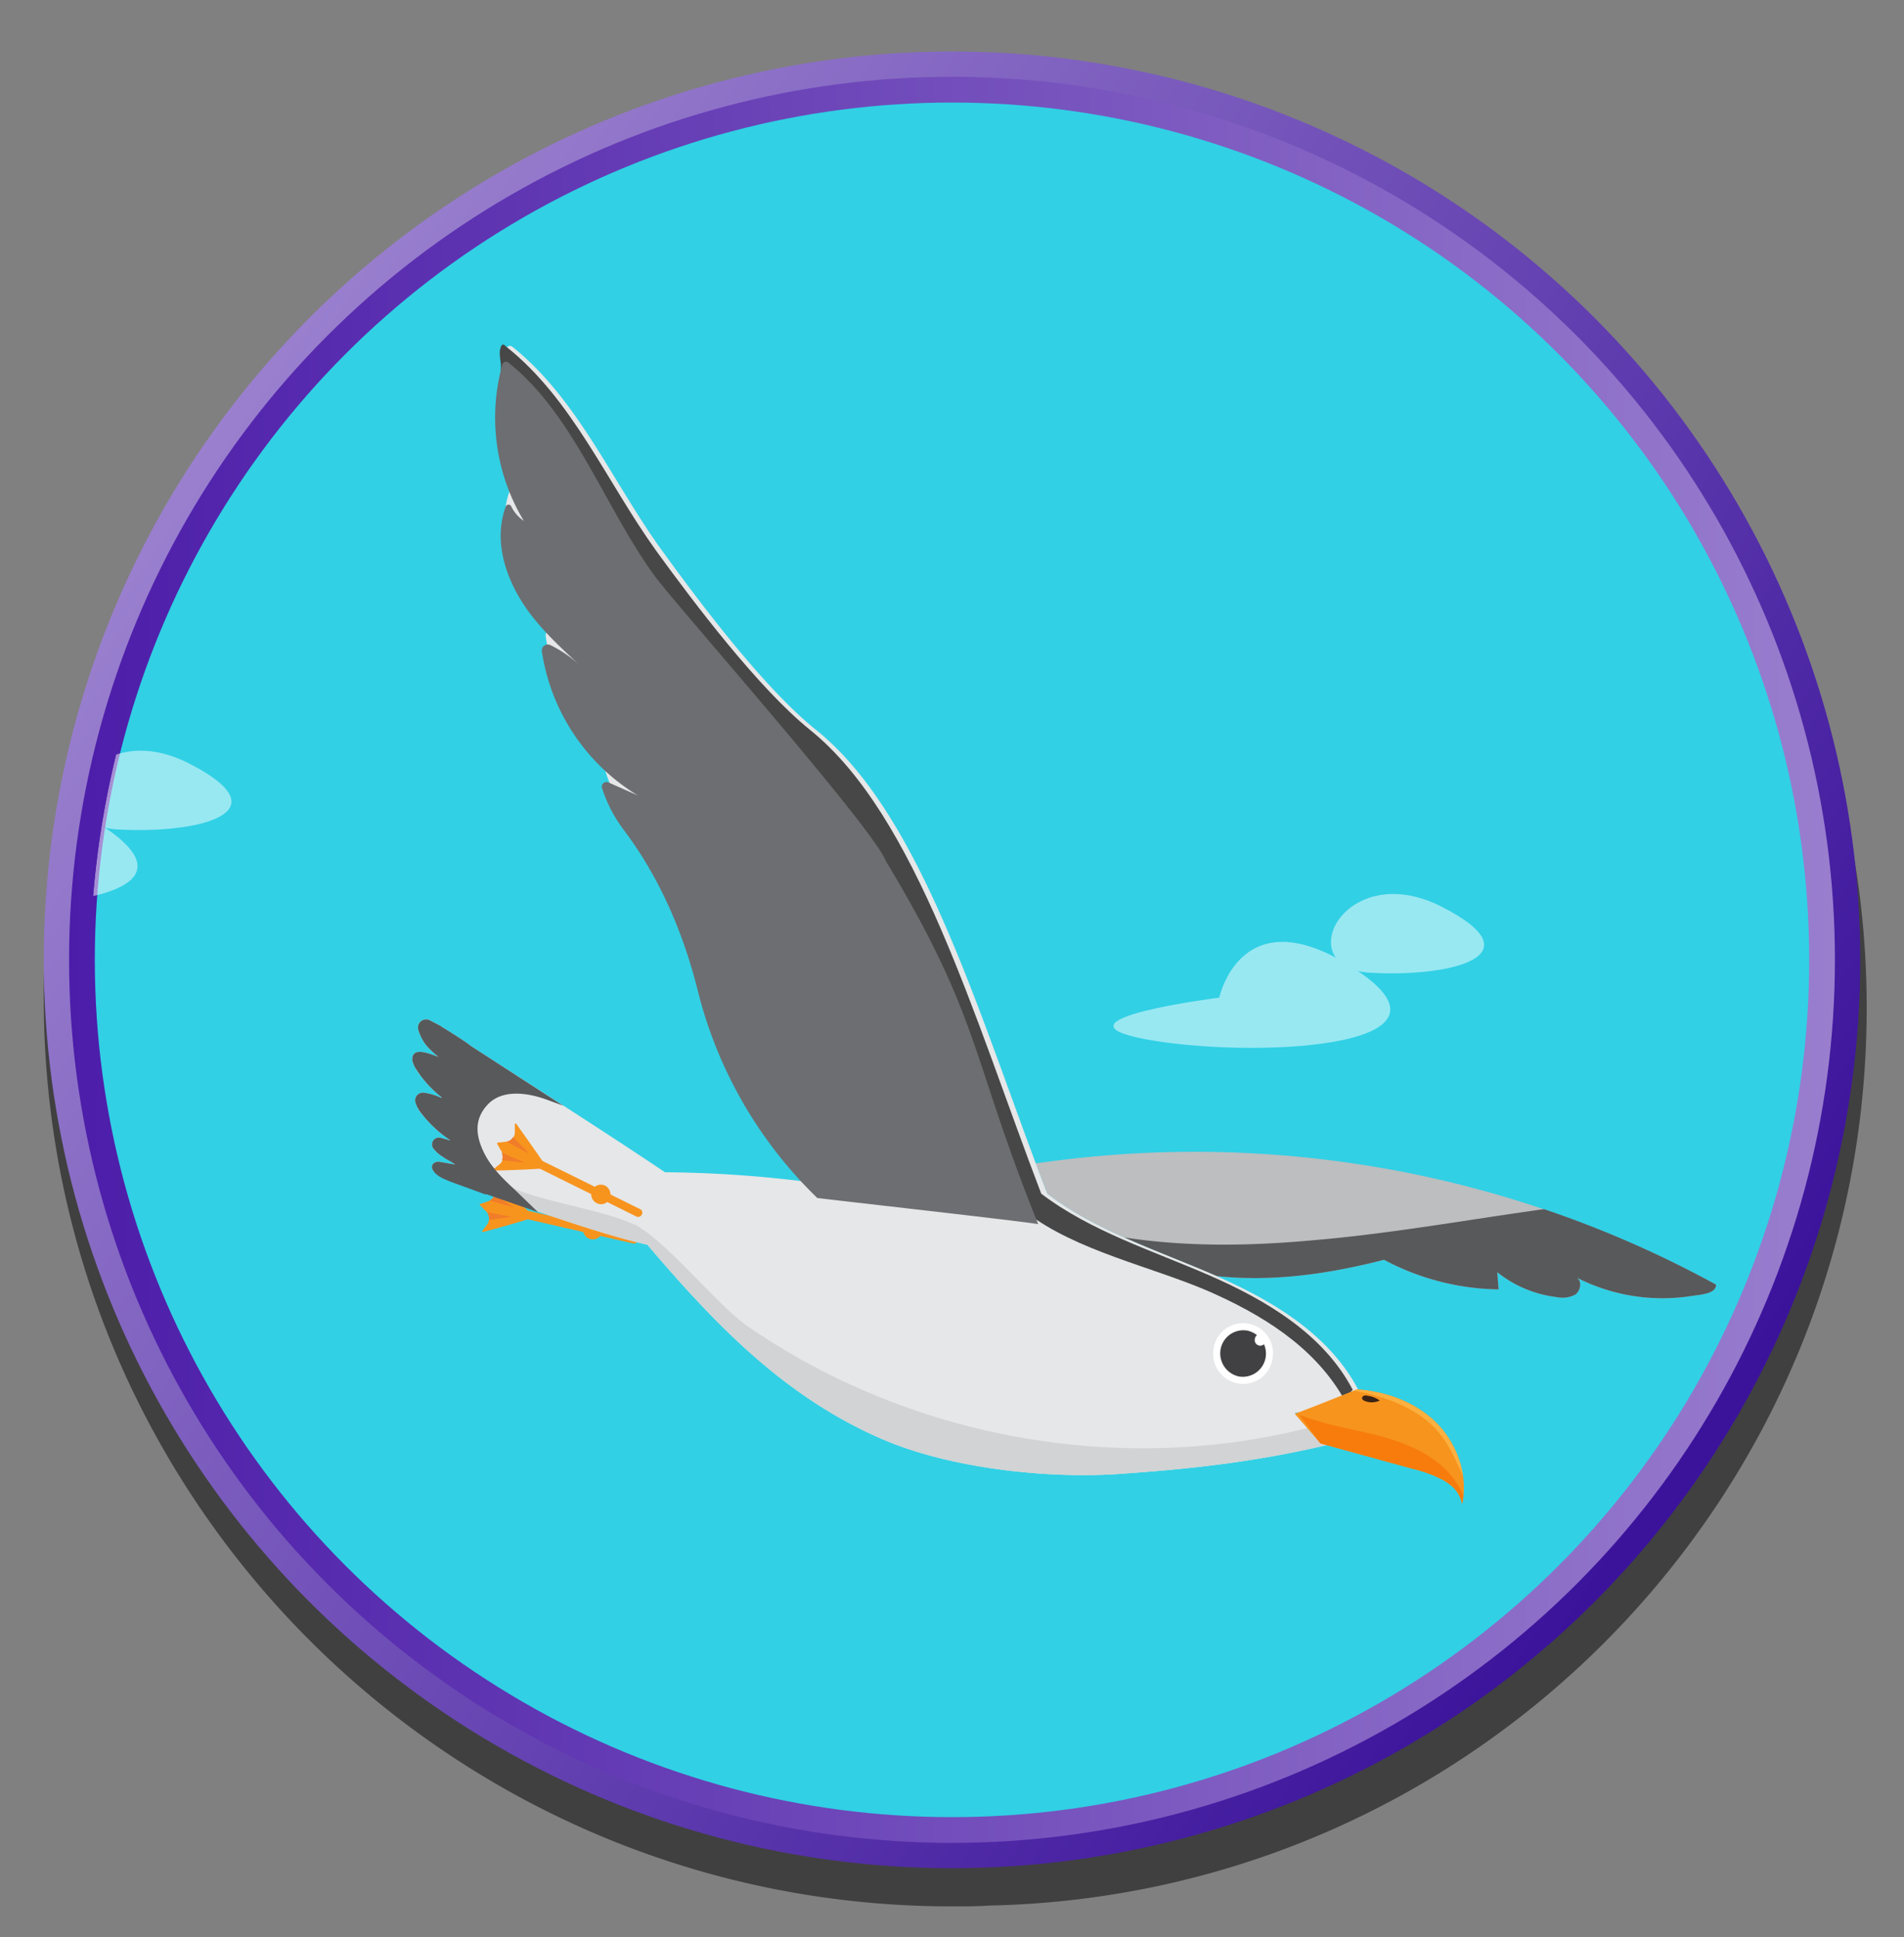 <svg id="SB39_Interactive_Icon_13_F1" xmlns="http://www.w3.org/2000/svg" xmlns:xlink="http://www.w3.org/1999/xlink" viewBox="0 0 443.8 451.5"><rect x="0" y="0" width="443.8" height="451.5" fill="#808080" stroke="none"/><defs><style>.cls-1{fill:none;}.cls-2,.cls-6{opacity:0.5;}.cls-3{fill:url(#linear-gradient);}.cls-4{fill:#31d0e5;stroke-miterlimit:10;stroke-width:6px;stroke:url(#linear-gradient-2);}.cls-5{clip-path:url(#clip-path);}.cls-7{fill:#fff;}.cls-8{fill:#bcbec0;}.cls-9{fill:#58595b;}.cls-10{fill:#f7941e;}.cls-11{fill:#f17c29;}.cls-12{fill:#e6e7e8;}.cls-13{fill:#474747;}.cls-14{fill:#414042;}.cls-15{fill:#6d6e71;}.cls-16{fill:#d1d3d4;}.cls-17{fill:#f77c0c;}.cls-18{fill:#3c2415;}.cls-19{fill:#fbb040;}</style><linearGradient id="linear-gradient" x1="43.17" y1="101.28" x2="392.43" y2="340.6" gradientUnits="userSpaceOnUse"><stop offset="0" stop-color="#9b81cf"/><stop offset="1" stop-color="#3b139b"/></linearGradient><linearGradient id="linear-gradient-2" x1="16.1" y1="223.74" x2="427.68" y2="223.74" gradientUnits="userSpaceOnUse"><stop offset="0" stop-color="#4c1da9"/><stop offset="1" stop-color="#997ece"/></linearGradient><clipPath id="clip-path"><ellipse class="cls-1" cx="228.1" cy="226.1" rx="207.1" ry="209.2"/></clipPath></defs><g id="Layer_1" data-name="Layer 1"><g id="_01" data-name="01"><path class="cls-2" d="M435.1,235a208.3,208.3,0,0,0-25.4-100A211.6,211.6,0,0,0,221.9,21C105,21,10.2,115.8,10.2,232.7S105,444.3,221.9,444.3c3,0,5.9,0,8.9-.2C344.1,441.6,435.1,348.9,435.1,235Z"/><circle class="cls-3" cx="221.9" cy="223.7" r="211.7"/><circle class="cls-4" cx="221.9" cy="223.7" r="202.8"/></g><g id="_02" data-name="02"><g class="cls-5"><g class="cls-6"><path class="cls-7" d="M-7.8,199.1s5.2-24.5,32.3-6.2-25.6,20.4-49.5,16S-7.8,199.1-7.8,199.1Z"/><path class="cls-7" d="M44,177.9c22.6,11.5,2.2,16.5-16.7,15.4S21.4,166.4,44,177.9Z"/><path class="cls-7" d="M284.2,232.5s5.2-24.5,32.3-6.2-25.6,20.4-49.5,15.9S284.2,232.5,284.2,232.5Z"/><path class="cls-7" d="M336,211.3c22.6,11.5,2.1,16.5-16.7,15.4S313.3,199.8,336,211.3Z"/></g><path class="cls-8" d="M283.6,297.4l-.5-.2c-13.3-5.8-27.5-10.2-39-19l-2.7-7.1,1.8-.2A254,254,0,0,1,400,299.4c0,2.1-3.4,2.3-5.5,2.6a43.9,43.9,0,0,1-26.9-4.2c1.2.9.8,3-.4,3.9a6.3,6.3,0,0,1-4.3.6,27.3,27.3,0,0,1-13.9-5.8l.3,4a58.3,58.3,0,0,1-26.7-6.9C309.8,296.9,296.6,298.8,283.6,297.4Z"/><path class="cls-9" d="M283.6,297.4l-.5-.2c-6.9-3-14.1-5.7-21-8.8,14.3,2.2,29,2,43.4.7,18.2-1.5,36.3-4.8,54.4-7.3A250.3,250.3,0,0,1,400,299.4c0,2.1-3.4,2.3-5.5,2.6a43.9,43.9,0,0,1-26.9-4.2c1.2.9.8,3-.4,3.9a6.3,6.3,0,0,1-4.3.6,27.3,27.3,0,0,1-13.9-5.8l.3,4a58.3,58.3,0,0,1-26.7-6.9C309.8,296.9,296.6,298.8,283.6,297.4Z"/><path class="cls-10" d="M147.6,289.8l-24.9-5.7c-1.2-.3-.7-2.1.5-1.9l24.9,5.7C149.3,288.2,148.8,290,147.6,289.8Z"/><path class="cls-10" d="M138.7,284.4a2.3,2.3,0,0,0-2.7,1.7,2.2,2.2,0,0,0,1.7,2.7,2.3,2.3,0,0,0,2.7-1.7A2.4,2.4,0,0,0,138.7,284.4Z"/><path class="cls-10" d="M124.5,283.6c0-.3-7.3-6.6-9.2-8.3-.2-.1-.4,0-.4.2l.4,1.9a2.2,2.2,0,0,1-1.6,2.6l-1.8.6a.2.2,0,0,0,0,.3l1.3,1.3a2.4,2.4,0,0,1,.4,3.1l-1.2,1.6c-.1.1.1.3.3.2C115.1,286.5,124.4,283.9,124.5,283.6Z"/><path class="cls-11" d="M119.8,281.4l-5.7-1.6a2.5,2.5,0,0,0,1.2-1.3Z"/><path class="cls-11" d="M113.5,282.5l5.8,1.1-5.3.7A2.5,2.5,0,0,0,113.5,282.5Z"/><path class="cls-12" d="M121.4,134.7c-3.5-6.1-5-13.8-2.6-20.3a.6.6,0,0,1,1.2-.1,8.7,8.7,0,0,0,3,3.5,46.8,46.8,0,0,1-5-36.5.9.9,0,0,1,1.4-.5c15.3,12.2,23.3,31.5,34.9,47.5,9,12.4,23.8,32.1,35.9,41.8,24.9,19.9,38.2,67.3,53.9,108.1,11.5,8.8,25.7,13.2,39,19s26.7,13.7,33.5,26.7c-1.5,1.4-11.5,5.7-14.8,5.3,4,4.1,4.1,2.8,7.4,7.6-16.7,3.9-31,5.5-48.1,6.7s-39.9-1.3-55.7-8.2c-22.5-9.8-38.5-26.4-54.5-45.2-11.1-2.5-26.3-8.1-37.6-11.9a.1.1,0,0,0-.1.1l-5.2-1.9c-3-1.1-4.8-1.7-6-2.6a3.8,3.8,0,0,1-1.1-1.1,1.2,1.2,0,0,1,0-1.4,1.7,1.7,0,0,1,1.7-.5l3.5.6c-1.4-1-1.5-.8-2.9-1.8a7.7,7.7,0,0,1-2.3-2.1h0a1.6,1.6,0,0,1,1.9-2.3l2.2.6c-.1,0-.1,0-.1-.1a28.3,28.3,0,0,1-6.9-6.5,6.8,6.8,0,0,1-1.2-2.4h0a1.8,1.8,0,0,1,2.2-2.1,12.7,12.7,0,0,1,3.9,1.2v-.2a26.2,26.2,0,0,1-5.9-6.5,6.4,6.4,0,0,1-.9-2.1c-.2-3.6,4.7-1.2,6.1-.8a20.3,20.3,0,0,1-2.7-2.5,10.7,10.7,0,0,1-2-3.8,1.9,1.9,0,0,1,2.5-2.3l2.7,1.4h0l.4.3c2.2,1.3,4.6,2.9,5.5,3.5l1.2.9c15,9.7,30.9,19.8,45.2,29.4a280.4,280.4,0,0,1,36.6,2.7,101.6,101.6,0,0,1-28-48.4c-3.4-13.6-9-26.6-17.4-37.8a31.9,31.9,0,0,1-5-9.7,1,1,0,0,1,1.4-1.2l7,3a46.8,46.8,0,0,1-22.4-33.5,1.4,1.4,0,0,1,1.9-1.5,34.3,34.3,0,0,1,7,4.7C130.6,146.4,125,141.2,121.4,134.7Z"/><path class="cls-12" d="M132.7,155.9a26.1,26.1,0,0,0-4.7-3.5l-.3-1.3Z"/><path class="cls-12" d="M142.8,183.9a40.5,40.5,0,0,0,3.4,2.3l-3-1.3Z"/><path class="cls-12" d="M99.5,260.2v.2l-.9-.5-.6-.7-.7-1A20.9,20.9,0,0,0,99.5,260.2Z"/><path class="cls-12" d="M117.7,120.4a8.6,8.6,0,0,1,.1-1.6,37.2,37.2,0,0,0,1.9,3.4A6,6,0,0,1,117.7,120.4Z"/><path class="cls-12" d="M96.8,249l2.1,1.8-1.1-.4-.8-1.2Z"/><path class="cls-13" d="M281.4,300.8c-13.4-5.7-30.4-9.3-42-18.1-15.7-40.8-32.7-85.5-53.9-108.2-10.6-11.3-26.9-29.3-35.9-41.7-11.3-15.7-18.1-34.2-32.9-46.5.3-1.5-.5-3.4-.1-5s1-.9,1.4-.5c15.4,12.2,23.4,31.5,34.9,47.5,9,12.4,23.9,32.1,35.9,41.8,24.9,20,38.3,67.3,53.9,108.1,11.6,8.8,25.8,13.2,39.1,19s26.7,13.7,33.5,26.7c-.6.6-.2.6-2.4,1.5C305.9,313.6,294,306.3,281.4,300.8Z"/><path class="cls-7" d="M282.9,314.2a7,7,0,0,0,5.6,8.2,6.9,6.9,0,0,0,8.1-5.7,7,7,0,0,0-5.6-8.2A6.9,6.9,0,0,0,282.9,314.2Z"/><path class="cls-14" d="M284.5,314.5a5.5,5.5,0,0,0,4.3,6.3,5.4,5.4,0,0,0,6.2-4.4,5.5,5.5,0,0,0-4.3-6.3A5.4,5.4,0,0,0,284.5,314.5Z"/><path class="cls-7" d="M292.5,312a1.3,1.3,0,0,0,1,1.6,1.4,1.4,0,0,0,1.6-1.1,1.3,1.3,0,0,0-1.1-1.6A1.3,1.3,0,0,0,292.5,312Z"/><path class="cls-15" d="M119.1,117.9a8.7,8.7,0,0,0,3,3.5,46.6,46.6,0,0,1-5-36.5.9.9,0,0,1,1.4-.4c15.3,12.2,22.4,33.6,34,49.6,4.6,6.4,50.8,58.5,54,66.6,22.3,37,19.8,45.8,35.5,84.6-3.8-.7-47.7-5.6-51.5-6.1a101.3,101.3,0,0,1-27.8-48.1c-3.4-13.7-9-26.7-17.4-37.8a33.1,33.1,0,0,1-5-9.7,1.1,1.1,0,0,1,1.4-1.3l7,3.1a47.5,47.5,0,0,1-22.4-33.6,1.4,1.4,0,0,1,1.9-1.5,29.2,29.2,0,0,1,7,4.8c-5.5-5.1-11.1-10.2-14.7-16.8s-5-13.7-2.6-20.3A.7.7,0,0,1,119.1,117.9Z"/><path class="cls-12" d="M128,152.4l-.3-1.3Z"/><path class="cls-12" d="M99.5,260.4l-.9-.5-.6-.7-.7-1a20.9,20.9,0,0,0,2.2,2Z"/><path class="cls-12" d="M98.9,250.8l-1.1-.4-.8-1.2-.2-.2Z"/><path class="cls-7" d="M160.5,136.7l-.4-.6Z"/><path class="cls-7" d="M158.4,133.9l-.4-.5Z"/><path class="cls-7" d="M156.5,131.3l-.4-.5Z"/><path class="cls-7" d="M165,142.6l-.6-.7Z"/><path class="cls-7" d="M169.8,148.6l-.7-.8Z"/><path class="cls-7" d="M167.3,145.6l-.6-.8Z"/><path class="cls-7" d="M162.7,139.6l-.5-.6Z"/><path class="cls-7" d="M138.2,103.1a124.1,124.1,0,0,0-8.5-12A124.1,124.1,0,0,1,138.2,103.1Z"/><path class="cls-7" d="M129.7,91.1c-1.2-1.4-2.4-2.8-3.7-4.1C127.3,88.3,128.5,89.7,129.7,91.1Z"/><path class="cls-10" d="M148.5,283.6l-23-11.4c-1.1-.5-.1-2.2,1-1.6l22.9,11.3A1,1,0,0,1,148.5,283.6Z"/><path class="cls-10" d="M141,276.3a2.3,2.3,0,0,0-3,1.1,2.3,2.3,0,0,0,1.1,3,2.2,2.2,0,0,0,3-1A2.4,2.4,0,0,0,141,276.3Z"/><path class="cls-10" d="M127.4,272.2c.1-.3-5.6-8.2-7-10.2-.2-.2-.4-.2-.4,0v2a2.2,2.2,0,0,1-2.2,2.1l-1.8.2c-.1.1-.2.2-.1.3l.9,1.6a2.3,2.3,0,0,1-.3,3.1l-1.5,1.2c-.1.1,0,.4.2.3C117.7,272.8,127.3,272.4,127.4,272.2Z"/><path class="cls-11" d="M123.4,268.9l-5.3-2.8a2.5,2.5,0,0,0,1.5-1.1Z"/><path class="cls-11" d="M116.9,268.6l5.5,2.4-5.4-.6A2.3,2.3,0,0,0,116.9,268.6Z"/><path class="cls-16" d="M148.4,285.7c-3.8-2.3,4,2.1,0,0Z"/><path class="cls-16" d="M118.3,276.3c7,3.7,23.1,5.7,30.1,9.4s19,18.6,25.6,23.2c37.9,26.3,87.1,35.2,131.6,23.7a19.1,19.1,0,0,1,3.6,4.2c-16.7,3.9-31,5.5-48.1,6.7s-39.9-1.3-55.7-8.2c-22.5-9.8-38.5-26.4-54.5-45.2-8.8-2-20.2-5.9-30.2-9.3C120.9,279.6,118,277.4,118.3,276.3Z"/><path class="cls-9" d="M100.9,272.7a1.2,1.2,0,0,1,0-1.4,1.7,1.7,0,0,1,1.7-.5l3.5.6c-1.4-1-1.5-.8-2.9-1.8a7.7,7.7,0,0,1-2.3-2.1h0a1.6,1.6,0,0,1,1.9-2.3l2.2.6c-.1,0-.1,0-.1-.1a28.3,28.3,0,0,1-6.9-6.5,6.8,6.8,0,0,1-1.2-2.4h0a1.8,1.8,0,0,1,2.2-2.1,12.7,12.7,0,0,1,3.9,1.2v-.2a26.2,26.2,0,0,1-5.9-6.5,6.4,6.4,0,0,1-.9-2.1c-.2-3.6,4.7-1.2,6.1-.8a20.3,20.3,0,0,1-2.7-2.5,10.7,10.7,0,0,1-2-3.8,1.9,1.9,0,0,1,2.5-2.3l2.7,1.4h0l.4.3c2.2,1.3,4.6,2.9,5.5,3.5l1.2.9,21.5,13.9-4.1-1.5c-4.5-1.6-10.2-2.3-13.5,1.2s-2.7,7.3-1.1,10.8,4.3,6.2,7.1,8.8l5.7,5.5-12.1-4.2a.1.1,0,0,0-.1.1l-5.2-1.9c-3-1.1-4.8-1.7-6-2.6A3.8,3.8,0,0,1,100.9,272.7Z"/><path class="cls-10" d="M301.8,329.5l6,6.9,21.4,5.9a30.4,30.4,0,0,1,7.3,2.7c2.3,1.4,3.7,2.8,4.3,5.5,1.5-6.9-1.3-14.3-6.2-19.1s-11.6-7.1-18.3-7.6C316.3,323.8,306.7,327.7,301.8,329.5Z"/><path class="cls-17" d="M302.8,329.7c5,2,10.4,3,15.7,4.2s12.1,3.2,16.9,7.2a19.9,19.9,0,0,1,5.7,7.4,13.8,13.8,0,0,1-.3,2c-.6-2.7-2-4.1-4.3-5.5a30.4,30.4,0,0,0-7.3-2.7l-21.4-5.9C305.8,334,304.8,332,302.8,329.7Z"/><path class="cls-18" d="M318.1,326.5a4.3,4.3,0,0,0,3.5-.1,6.1,6.1,0,0,0-2.8-1.1,1.4,1.4,0,0,0-.9,0c-.3.1-.5.5-.4.7S317.8,326.4,318.1,326.5Z"/><path class="cls-19" d="M333.5,331.9c-4.8-4.4-11.7-6.7-18-7.8l.8-.3c6.7.5,13.4,2.9,18.3,7.6A22.1,22.1,0,0,1,341,344C339,339.6,337.1,335.1,333.5,331.9Z"/></g></g></g></svg>